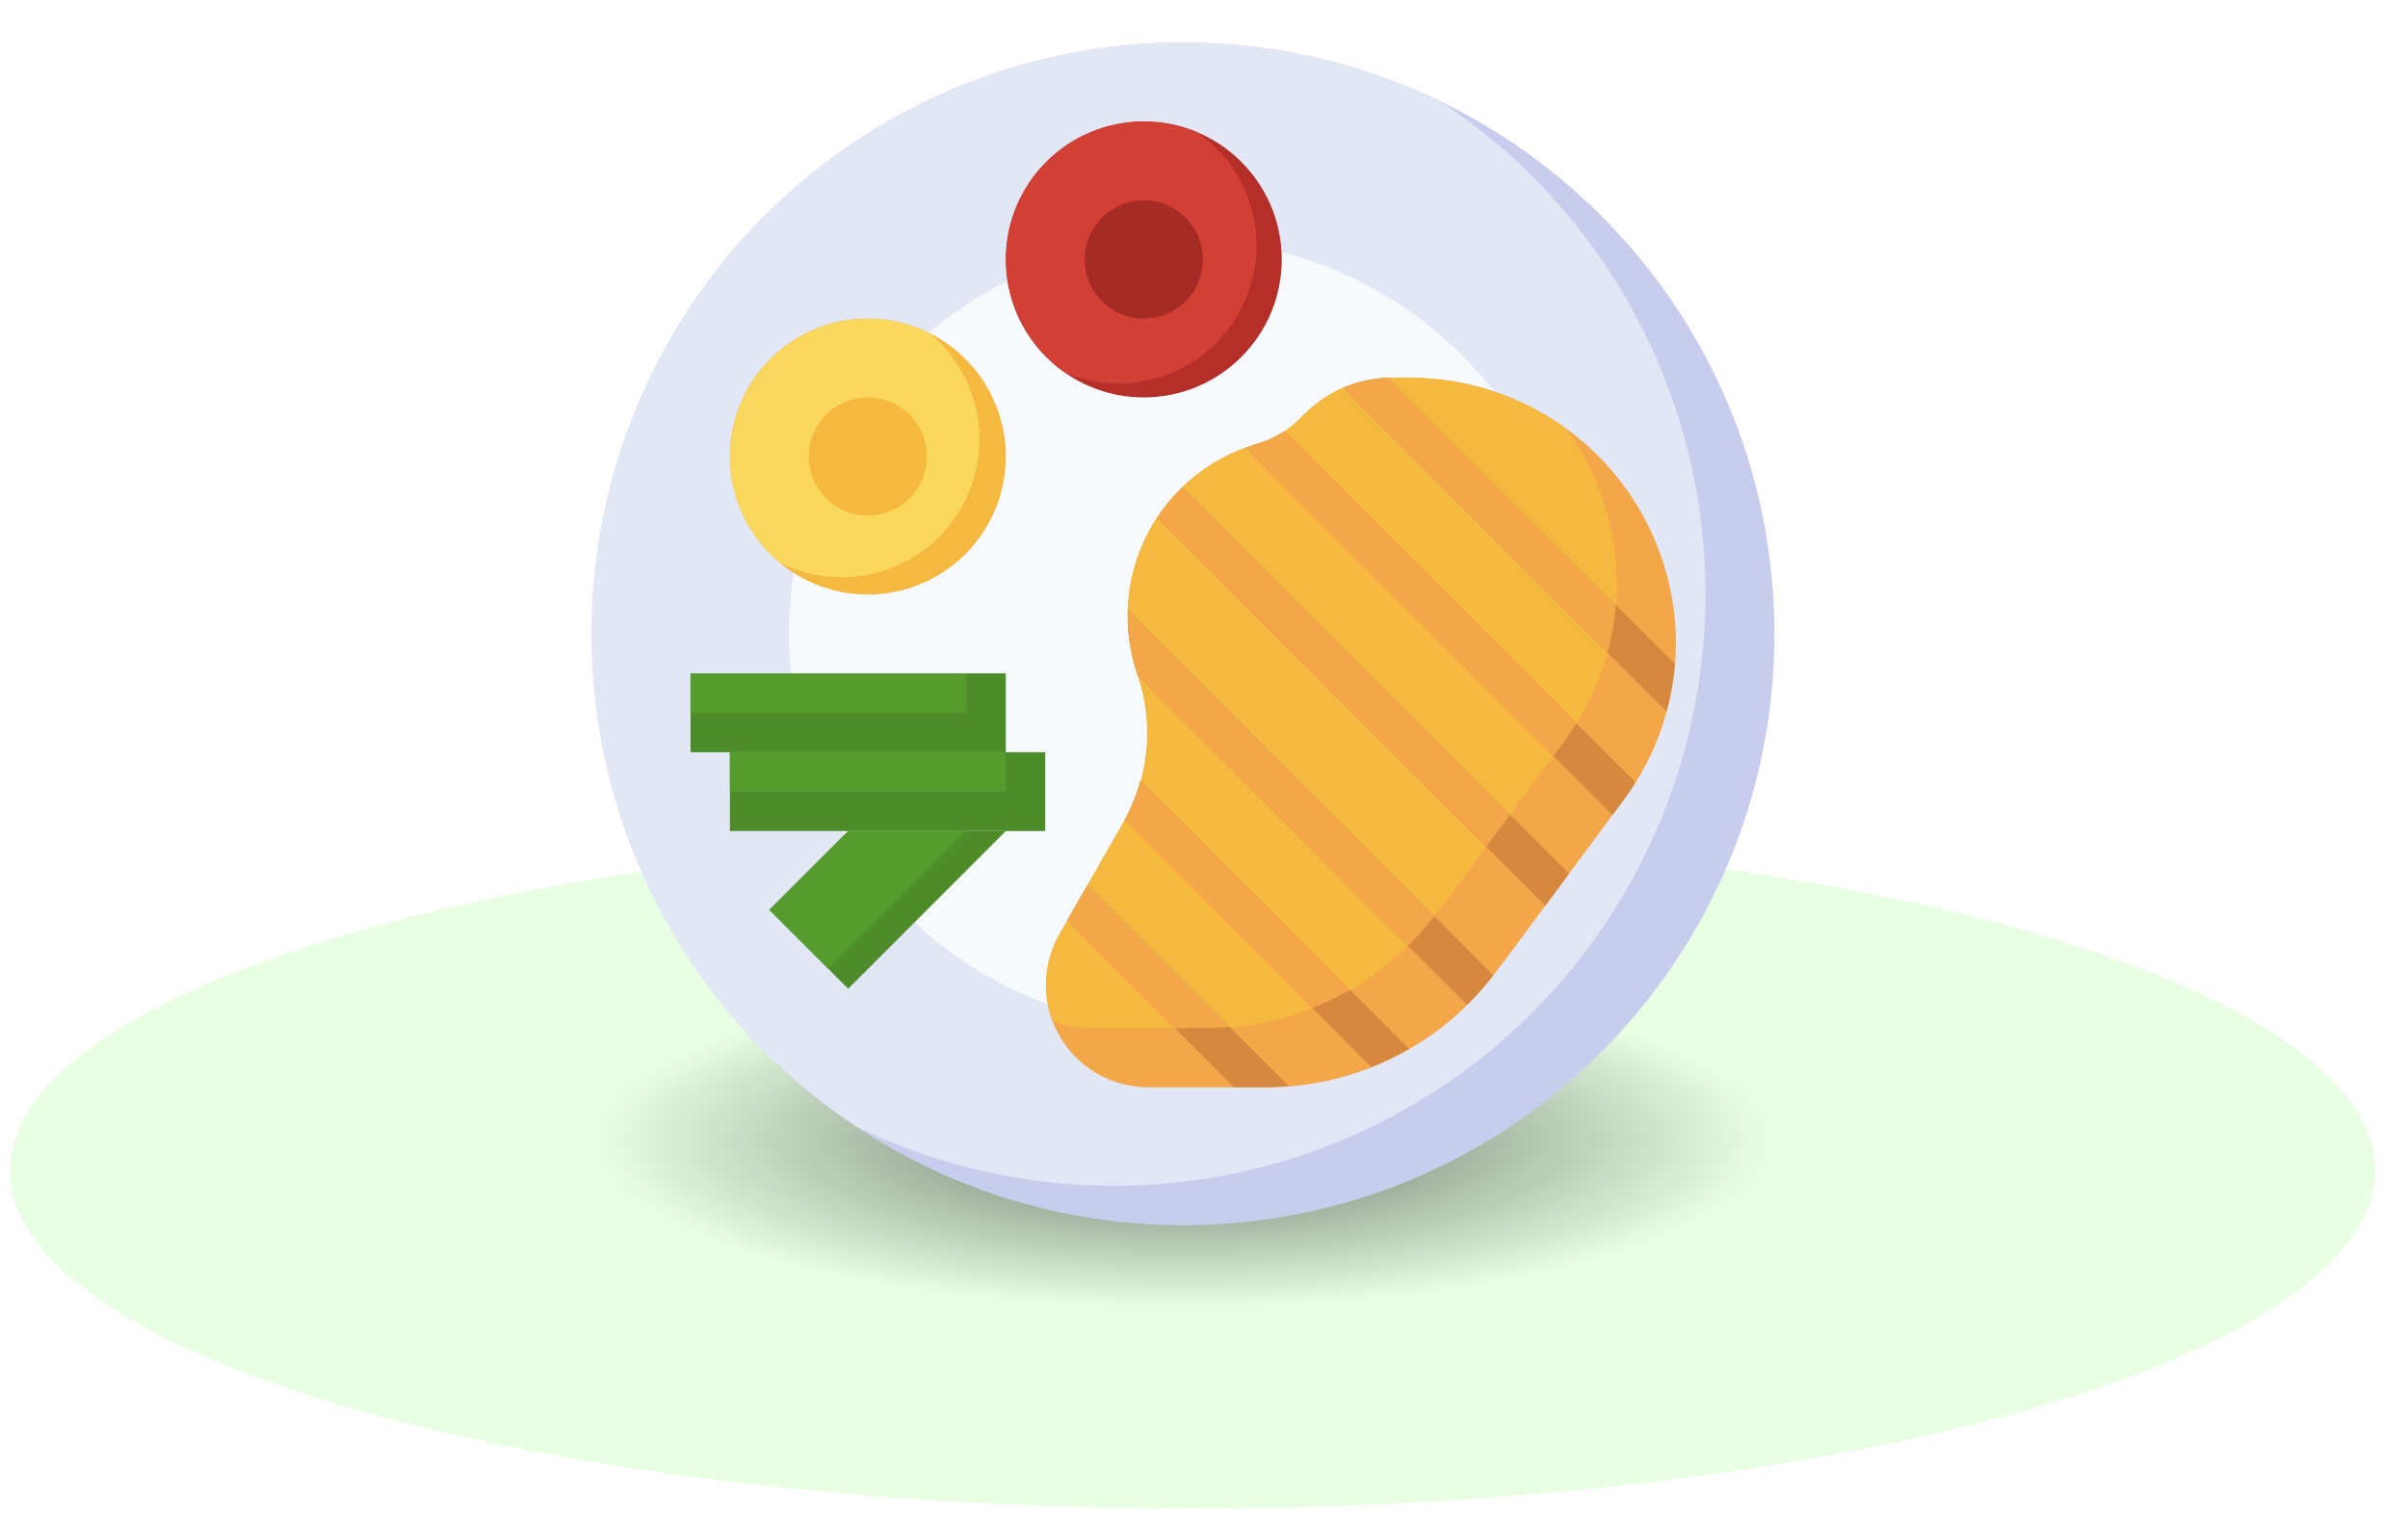 <svg width="57" height="36" viewBox="0 0 57 36" fill="none" xmlns="http://www.w3.org/2000/svg">
<ellipse cx="28.23" cy="27.707" rx="28" ry="8" fill="#E9FFE4"/>
<g filter="url(#filter0_f_2_493)">
<ellipse cx="28" cy="27" rx="14" ry="4" fill="url(#paint0_radial_2_493)" fill-opacity="0.55"/>
</g>
<path d="M28.008 29C35.737 29 42.003 22.734 42.003 15.004C42.003 7.275 35.737 1.009 28.008 1.009C20.278 1.009 14.012 7.275 14.012 15.004C14.012 22.734 20.278 29 28.008 29Z" fill="#C8CDED"/>
<path d="M40.37 14.072C40.372 11.759 39.799 9.482 38.704 7.445C37.609 5.409 36.027 3.675 34.097 2.4C30.901 0.852 27.235 0.576 23.843 1.63C20.452 2.684 17.587 4.988 15.831 8.075C14.075 11.162 13.558 14.801 14.385 18.255C15.212 21.709 17.321 24.719 20.285 26.676C22.419 27.706 24.78 28.177 27.145 28.046C29.511 27.915 31.805 27.185 33.812 25.925C35.819 24.666 37.473 22.918 38.62 20.845C39.767 18.771 40.37 16.441 40.37 14.072Z" fill="#E2E7F6"/>
<path d="M28.008 24.335C33.161 24.335 37.338 20.158 37.338 15.005C37.338 9.852 33.161 5.674 28.008 5.674C22.855 5.674 18.677 9.852 18.677 15.005C18.677 20.158 22.855 24.335 28.008 24.335Z" fill="#F7FAFD"/>
<path d="M20.543 14.072C22.347 14.072 23.809 12.609 23.809 10.806C23.809 9.002 22.347 7.54 20.543 7.54C18.74 7.54 17.278 9.002 17.278 10.806C17.278 12.609 18.74 14.072 20.543 14.072Z" fill="#F6B940"/>
<path d="M23.184 10.394C23.184 9.918 23.08 9.447 22.878 9.016C22.677 8.584 22.383 8.202 22.018 7.896C21.303 7.536 20.482 7.451 19.709 7.657C18.936 7.863 18.266 8.346 17.825 9.013C17.384 9.68 17.204 10.486 17.317 11.277C17.431 12.069 17.831 12.791 18.442 13.307C18.94 13.561 19.494 13.683 20.053 13.66C20.611 13.638 21.154 13.473 21.63 13.181C22.106 12.888 22.499 12.478 22.771 11.991C23.043 11.503 23.185 10.953 23.184 10.394Z" fill="#FAD85D"/>
<path d="M27.075 9.406C28.878 9.406 30.34 7.944 30.34 6.14C30.34 4.337 28.878 2.875 27.075 2.875C25.271 2.875 23.809 4.337 23.809 6.14C23.809 7.944 25.271 9.406 27.075 9.406Z" fill="#B52F28"/>
<path d="M29.744 5.814C29.745 5.285 29.616 4.764 29.371 4.296C29.125 3.828 28.769 3.427 28.334 3.127C27.59 2.818 26.757 2.794 25.997 3.061C25.236 3.329 24.601 3.868 24.214 4.575C23.827 5.283 23.716 6.108 23.901 6.893C24.086 7.677 24.555 8.366 25.218 8.825C25.714 9.033 26.254 9.115 26.79 9.063C27.325 9.012 27.84 8.829 28.287 8.531C28.735 8.233 29.102 7.829 29.356 7.354C29.61 6.88 29.743 6.351 29.743 5.813L29.744 5.814Z" fill="#D23F34"/>
<path d="M17.278 17.804H24.742V19.67H17.278V17.804Z" fill="#4D8C28"/>
<path d="M17.278 17.804H23.809V18.737H17.278V17.804Z" fill="#559B2D"/>
<path d="M20.077 19.67L18.211 21.536L20.077 23.402L23.809 19.67H20.077Z" fill="#4D8C28"/>
<path d="M19.61 22.935L22.876 19.67H20.077L18.211 21.536L19.61 22.935Z" fill="#559B2D"/>
<path d="M27.075 7.54C27.848 7.54 28.474 6.914 28.474 6.141C28.474 5.368 27.848 4.741 27.075 4.741C26.302 4.741 25.675 5.368 25.675 6.141C25.675 6.914 26.302 7.54 27.075 7.54Z" fill="#A72B25"/>
<path d="M20.543 12.205C21.316 12.205 21.943 11.579 21.943 10.806C21.943 10.033 21.316 9.406 20.543 9.406C19.77 9.406 19.144 10.033 19.144 10.806C19.144 11.579 19.77 12.205 20.543 12.205Z" fill="#F6B940"/>
<path d="M27.18 25.735H29.998C31.015 25.734 32.019 25.503 32.934 25.058C33.849 24.614 34.652 23.968 35.282 23.169C35.582 22.788 35.853 22.422 36.082 22.11L38.446 18.917C39.391 17.642 39.814 16.054 39.627 14.477C39.439 12.945 38.695 11.535 37.537 10.515C36.378 9.494 34.886 8.934 33.342 8.94H32.958C32.572 8.94 32.189 9.016 31.833 9.163C31.476 9.311 31.152 9.528 30.879 9.801L30.76 9.919C30.484 10.196 30.142 10.397 29.766 10.505C28.967 10.733 28.253 11.191 27.713 11.822C27.172 12.452 26.829 13.228 26.726 14.052C26.648 14.681 26.712 15.318 26.912 15.918L26.943 16.009C27.131 16.574 27.198 17.173 27.139 17.766C27.081 18.359 26.898 18.933 26.602 19.451L25.675 21.069L25.078 22.114C24.915 22.4 24.812 22.716 24.775 23.043C24.738 23.37 24.768 23.701 24.863 24.016C24.959 24.331 25.117 24.623 25.329 24.875C25.542 25.126 25.803 25.332 26.097 25.479C26.433 25.647 26.804 25.735 27.18 25.735Z" fill="#F3A748"/>
<path d="M37.071 10.146C35.986 9.36 34.681 8.938 33.342 8.94H32.957C32.572 8.94 32.189 9.016 31.833 9.163C31.476 9.311 31.152 9.528 30.879 9.8L30.76 9.919C30.484 10.196 30.142 10.397 29.766 10.505C29.216 10.662 28.704 10.928 28.26 11.289C27.816 11.649 27.45 12.095 27.183 12.601C26.916 13.107 26.755 13.661 26.708 14.231C26.661 14.8 26.73 15.374 26.911 15.916L26.941 16.007C27.13 16.572 27.197 17.171 27.138 17.764C27.079 18.357 26.896 18.931 26.601 19.448L25.675 21.069L25.078 22.114C24.901 22.424 24.795 22.77 24.767 23.127C24.74 23.483 24.792 23.841 24.92 24.175C25.195 24.28 25.486 24.334 25.78 24.335H28.598C29.616 24.334 30.62 24.103 31.535 23.659C32.45 23.214 33.252 22.568 33.882 21.769C34.182 21.388 34.454 21.023 34.683 20.711L37.046 17.518C37.838 16.453 38.267 15.163 38.272 13.836C38.276 12.51 37.855 11.216 37.071 10.147V10.146Z" fill="#F6B940"/>
<path d="M31.79 9.183L39.451 16.843C39.55 16.476 39.616 16.1 39.647 15.72L32.87 8.944C32.498 8.955 32.132 9.036 31.79 9.183Z" fill="#D5883E"/>
<path d="M30.401 10.207C30.206 10.337 29.992 10.437 29.767 10.503C29.669 10.531 29.578 10.573 29.483 10.607L38.168 19.293L38.447 18.919C38.541 18.79 38.63 18.656 38.714 18.521L30.401 10.207Z" fill="#D5883E"/>
<path d="M27.395 12.252L36.58 21.437L37.14 20.679L27.996 11.535C27.77 11.751 27.568 11.992 27.395 12.252Z" fill="#D5883E"/>
<path d="M26.701 14.438C26.683 14.939 26.755 15.44 26.912 15.916L26.939 15.994L34.729 23.785C34.926 23.591 35.11 23.385 35.282 23.169C35.305 23.139 35.324 23.113 35.347 23.084L26.701 14.438Z" fill="#D5883E"/>
<path d="M32.466 25.254C32.772 25.133 33.069 24.989 33.355 24.824L27.002 18.471C26.913 18.798 26.785 19.113 26.621 19.41L32.466 25.254Z" fill="#D5883E"/>
<path d="M25.746 20.947L25.675 21.069L25.265 21.786L29.214 25.735H29.998C30.168 25.735 30.336 25.718 30.505 25.706L25.746 20.947Z" fill="#D5883E"/>
<path d="M16.345 15.938H23.809V17.804H16.345V15.938Z" fill="#4D8C28"/>
<path d="M16.345 15.938H22.876V16.871H16.345V15.938Z" fill="#559B2D"/>
<path d="M31.79 9.183L38.051 15.444C38.151 15.076 38.217 14.7 38.248 14.321L32.87 8.944C32.498 8.955 32.132 9.036 31.79 9.183Z" fill="#F3A748"/>
<path d="M30.401 10.207C30.206 10.338 29.992 10.437 29.767 10.503C29.669 10.531 29.578 10.573 29.483 10.608L36.768 17.894L37.048 17.52C37.141 17.391 37.23 17.257 37.315 17.122L30.401 10.207Z" fill="#F3A748"/>
<path d="M35.742 19.28L27.997 11.536C27.771 11.752 27.569 11.993 27.396 12.253L35.181 20.038L35.742 19.28Z" fill="#F3A748"/>
<path d="M26.701 14.438C26.683 14.939 26.755 15.44 26.912 15.916L26.939 15.994L33.33 22.386C33.526 22.192 33.711 21.986 33.882 21.769C33.905 21.74 33.925 21.713 33.947 21.684L26.701 14.438Z" fill="#F3A748"/>
<path d="M26.621 19.41L31.066 23.855C31.373 23.733 31.67 23.589 31.955 23.424L27.002 18.471C26.913 18.798 26.785 19.113 26.621 19.41Z" fill="#F3A748"/>
<path d="M26.621 19.41L31.066 23.855C31.373 23.733 31.67 23.589 31.955 23.424L27.002 18.471C26.913 18.798 26.785 19.113 26.621 19.41Z" fill="#F3A748"/>
<path d="M25.746 20.947L25.675 21.069L25.265 21.786L27.815 24.335H28.598C28.769 24.335 28.937 24.319 29.105 24.306L25.746 20.947Z" fill="#F3A748"/>
<defs>
<filter id="filter0_f_2_493" x="10.5" y="19.5" width="35" height="15" filterUnits="userSpaceOnUse" color-interpolation-filters="sRGB">
<feFlood flood-opacity="0" result="BackgroundImageFix"/>
<feBlend mode="normal" in="SourceGraphic" in2="BackgroundImageFix" result="shape"/>
<feGaussianBlur stdDeviation="1.75" result="effect1_foregroundBlur_2_493"/>
</filter>
<radialGradient id="paint0_radial_2_493" cx="0" cy="0" r="1" gradientUnits="userSpaceOnUse" gradientTransform="translate(28 27) scale(14 4)">
<stop/>
<stop offset="1" stop-opacity="0"/>
</radialGradient>
</defs>
</svg>
